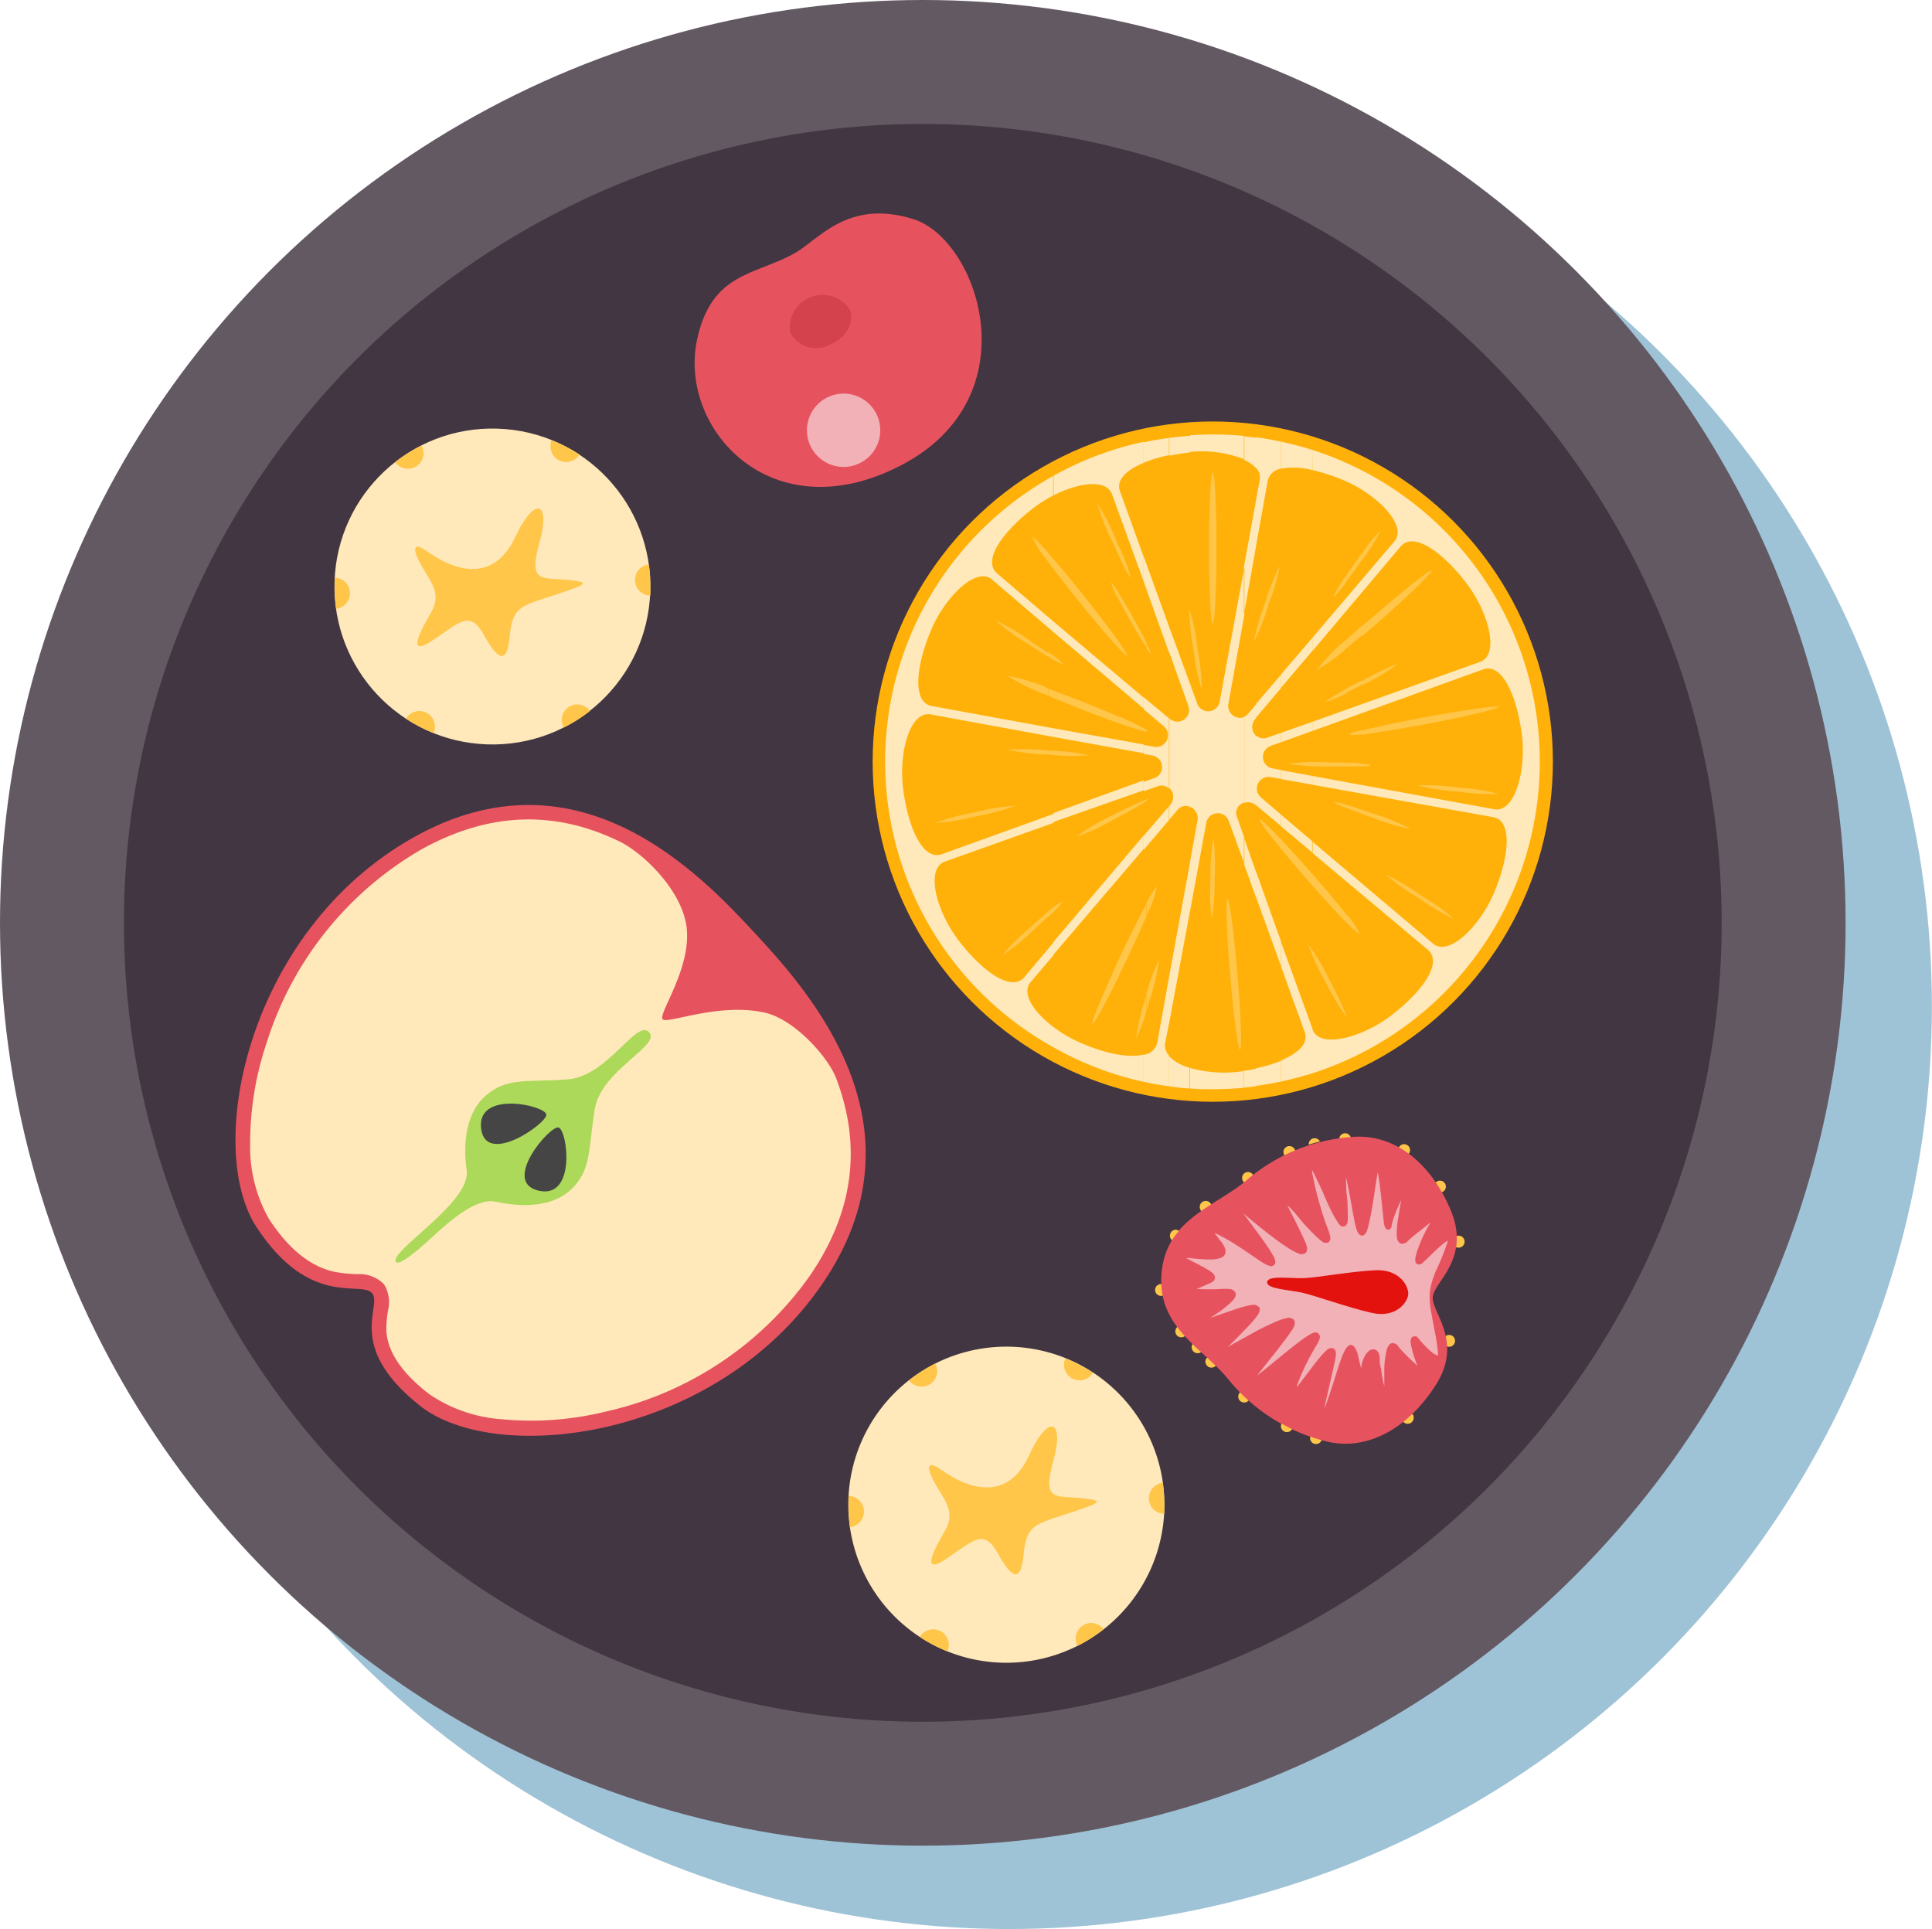 <svg xmlns="http://www.w3.org/2000/svg" width="183.36" height="183.07" viewBox="0 0 183.36 183.07">
  <defs>
    <style>
      .cls-1 {
        fill: #9fc3d6;
      }

      .cls-2 {
        fill: #635963;
      }

      .cls-3 {
        fill: #423642;
      }

      .cls-4, .cls-5 {
        fill: #ffb10a;
      }

      .cls-10, .cls-11, .cls-12, .cls-14, .cls-5, .cls-6, .cls-7, .cls-8, .cls-9 {
        fill-rule: evenodd;
      }

      .cls-6 {
        fill: #ffc64a;
      }

      .cls-13, .cls-7 {
        fill: #ffe9ba;
      }

      .cls-8 {
        fill: #e6535f;
      }

      .cls-9 {
        fill: #f2b1b6;
      }

      .cls-10 {
        fill: #e3120e;
      }

      .cls-11 {
        fill: #add95b;
      }

      .cls-12 {
        fill: #454545;
      }

      .cls-14 {
        fill: #d4424e;
      }
    </style>
  </defs>
  <title>Asset 37food2</title>
  <g id="Layer_2" data-name="Layer 2">
    <g id="Background">
      <g>
        <circle class="cls-1" cx="95.77" cy="95.49" r="87.58"/>
        <g>
          <circle class="cls-2" cx="87.58" cy="87.58" r="87.58"/>
          <circle class="cls-3" cx="87.58" cy="87.58" r="75.82"/>
          <g>
            <circle class="cls-4" cx="115.1" cy="72.28" r="32.28"/>
            <path class="cls-5" d="M126.24,98.65V82.32l9.29,7.83c1.32,1.12-.26,3.7-3.39,6.14a10.34,10.34,0,0,1-5.9,2.36Zm0-17.39L136,89.55c1.51,1.28,4.52-1.67,5.87-5,1.49-3.68,1.56-6.7-.15-7l-15.47-2.77v6.5Zm0-7.33V68.75l14.53-5.24c1.63-.59,3.07,2.07,3.63,6,.5,3.57-.64,7.63-2.59,7.28l-15.57-2.85Zm0-6.05,14.23-5.08c1.87-.66.82-4.75-1.4-7.59-2.44-3.12-5-4.7-6.14-3.37l-6.69,7.93v8.11Zm0-9.35V45.1c.35.12.71.25,1.08.4,3.34,1.35,6.29,4.36,5,5.87Zm0-13.43V58.53L121.6,64V44.48a9.16,9.16,0,0,1,4.64.62Zm0,14.67-4.64,5.5v4.27l4.64-1.66V59.77Zm0,9v5.18l-4.64-.85V70.43l4.64-1.68Zm0,6v6.5l-4.64-3.94V73.93l4.64.83Zm0,7.56-4.64-3.91v11l3,8.28a1.66,1.66,0,0,0,1.69,1V82.32Zm-4.64,18.35V91.75L123.85,98C124.22,99,123.31,100,121.6,100.67ZM119.21,44.4a1.37,1.37,0,0,1,.35,1.15l-.35,1.88v-3Zm2.39.08a1.5,1.5,0,0,0-1.29,1.16l-1.1,6.15v15L121.6,64V44.48Zm0,20.79v4.27l-1.31.46a1,1,0,0,1-1.08-.2V68.1l2.39-2.83Zm0,5.16v2.65l-.86-.16a1.11,1.11,0,0,1-.09-2.15l.95-.34Zm0,3.5v3.39l-1.94-1.65a1.11,1.11,0,0,1,1-1.91l.94.17Zm0,4.48-2.39-2v6.33l2.39,6.69v-11Zm0,13.34v8.92a13.63,13.63,0,0,1-2.39.71V85.14Zm-3.55-48.16a3.3,3.3,0,0,1,1.16.81v3l-1.16,6.35V43.59Zm1.16,8.2-1.16,6.49V68a1.11,1.11,0,0,0,.4-.3l.76-.9v-15Zm0,16.31v1.7a1.15,1.15,0,0,1-.07-1.61l.07-.09Zm0,8.29v6.33l-1.16-3.26V76.12a1.16,1.16,0,0,1,1.12.24l0,0Zm0,8.75-1.16-3.22v19.67c.4-.06.79-.13,1.16-.21Zm-5.66-18.43-2.62-7.27V43.2c.43-.09.88-.17,1.36-.24a11.3,11.3,0,0,1,5.76.63V53.78L115.7,66.62a1.11,1.11,0,0,1-2.15.09Zm4.5-8.43-1.51,8.42a1.13,1.13,0,0,0,1.51,1.3V58.28Zm0,17.84v3.34l-.7-1.95a1.06,1.06,0,0,1,.7-1.39Zm0,5.8-1.46-4a1.11,1.11,0,0,0-2.15.08l-3.51,19.2v3c1,1.22,4.14,1.83,6.93,1.44l.19,0V81.92Zm-7.12,10.87v-15l.76-.9a1.11,1.11,0,0,1,1.91,1l-2.67,14.91Zm0-16.31.07-.09a1.15,1.15,0,0,0-.07-1.61v1.7Zm0-8.3,0,0a1.11,1.11,0,0,0,1.82-1.15l-1.86-5.21Zm0-8.74-2.39-6.61V43.91a13.9,13.9,0,0,1,2.39-.71V59.44Zm0,2.42-2.39-6.7v11l2.39,2V61.86Zm0,12.92v1.7l-2.39,2.83V75l1.31-.47a1,1,0,0,1,1.08.21Zm0,3-2.39,2.81V100.1a1.5,1.5,0,0,0,1.29-1.17l1.1-6.14v-15Zm0,19.37v3a1.37,1.37,0,0,1-.35-1.15l.35-1.88Zm-2.39-23V71.5l.86.16a1.11,1.11,0,0,1,.09,2.15l-.95.34Zm0-3.5V67.26l1.94,1.65a1.11,1.11,0,0,1-1,1.9Zm0-17.82-2.25-6.24c-.37-1,.54-2,2.25-2.68v8.92Zm0,2.33-3-8.27c-.67-1.87-4.76-.82-7.6,1.39-3.12,2.45-4.7,5-3.37,6.15l13.92,11.74v-11Zm0,12.1v3.39l-20.12-3.6c-1.7-.31-1.63-3.33-.14-7,1.35-3.34,4.36-6.29,5.87-5l14.39,12.23Zm0,4.24L88.33,67.8c-2-.35-3.09,3.71-2.59,7.27.55,3.93,2,6.59,3.63,6l19.17-6.92V71.5Zm0,3.54v4.27L97.21,92.74c-1.12,1.33-3.7-.25-6.15-3.38-2.21-2.83-3.26-6.92-1.39-7.59L108.54,75Zm0,5.55V100.1c-1.28.3-3.37-.07-5.72-1-3.34-1.35-6.29-4.36-5-5.87Z"/>
            <path class="cls-6" d="M129.24,77.23v-.39l1.08.38a20.11,20.11,0,0,1,3.59,1.46,19.72,19.72,0,0,1-3.71-1.11l-1-.34Zm0-4.5V72.5c.52,0,.82.08.82.13a2.23,2.23,0,0,1-.82.1Zm0-3v-.38c1.24-.33,3.4-.8,5.87-1.26,3.89-.72,7.07-1.15,7.1-1s-3.09.93-7,1.65c-2.51.47-4.72.82-6,1Zm0-4.65v-.42A19.57,19.57,0,0,1,132.67,63a19.44,19.44,0,0,1-3.34,2l-.09,0Zm0-4.73v-.9l1-.85c3-2.6,5.51-4.59,5.63-4.45s-2.19,2.38-5.17,5l-1.42,1.22Zm0-7.13v-.64A12.9,12.9,0,0,1,131,50.38a15.73,15.73,0,0,1-1.76,2.8Zm13,22.12a19.81,19.81,0,0,1-3.86-.22,19.19,19.19,0,0,1-3.83-.59,20.79,20.79,0,0,1,3.86.22,19.19,19.19,0,0,1,3.83.59ZM138,87.22a19.08,19.08,0,0,1-3.35-2A19.57,19.57,0,0,1,131.52,83,20.8,20.8,0,0,1,134.87,85,19.57,19.57,0,0,1,138,87.22Zm-8.77-34.68v.64l-.33.46c-.4.57-.78,1.09-1.12,1.54v-.59l.82-1.17.63-.88Zm0,6.87v.9c-.51.44-1,.84-1.45,1.21v-.81l1.45-1.3Zm0,5.21V65c-.51.27-1,.52-1.45.73v-.38l1.37-.73.08,0Zm0,4.69v.38c-.69.08-1.1.09-1.11,0s.4-.21,1.11-.4Zm0,3.19v.23l-1.45,0v-.35c.58,0,1.07,0,1.45.09Zm0,4.34v.39c-.54-.2-1-.39-1.45-.56v-.29c.41.12.91.28,1.45.46ZM127.79,96.5v-.11c0,.06,0,.1,0,.11Zm0-9v-.71A6.41,6.41,0,0,1,129,88.56C128.9,88.62,128.47,88.23,127.79,87.55ZM115.1,44.85c.19,0,.35,3.21.35,7.16s-.16,7.17-.35,7.17-.35-3.21-.35-7.17.16-7.16.35-7.16Zm12.69,9.74v.59a7.45,7.45,0,0,1-1.27,1.51,10.85,10.85,0,0,1,1.27-2.1Zm0,6.12v.81a13.44,13.44,0,0,1-2.75,2,15.37,15.37,0,0,1,2.75-2.83Zm0,4.68v.38a8.32,8.32,0,0,1-2,.84,10.86,10.86,0,0,1,2-1.22Zm0,7v.35l-1.6,0a20.26,20.26,0,0,1-3.86-.26,19.22,19.22,0,0,1,3.87-.12l1.59,0Zm0,4v.29a4.17,4.17,0,0,1-1.18-.56,3.93,3.93,0,0,1,1.18.27Zm0,10.46v.71c-.92-.94-2.3-2.44-3.8-4.16-2.6-3-4.59-5.5-4.44-5.63s2.37,2.19,5,5.17c1.31,1.51,2.47,2.89,3.27,3.91Zm0,9.55v.11a23.81,23.81,0,0,1-2-3.34,21,21,0,0,1-1.62-3.52,20.23,20.23,0,0,1,2,3.34,31.18,31.18,0,0,1,1.61,3.41Zm-19-.63V94.4A16.43,16.43,0,0,1,110,91.09a19.56,19.56,0,0,1-.88,3.77c-.09.31-.17.62-.26.9Zm0-8.86V85.71c.53-1,.9-1.55,1-1.51a10.31,10.31,0,0,1-1,2.7Zm0-10.94v-.14c.12,0,.18,0,.19,0s-.06.08-.19.17Zm0-6.55v-.15c.09.06.14.11.13.13s0,0-.13,0Zm0-8V61c.3.59.46,1,.41,1s-.18-.17-.41-.52Zm4.09-3.63a19.43,19.43,0,0,1,.77,3.8,19.71,19.71,0,0,1,.4,3.85,19.88,19.88,0,0,1-.77-3.79,20.69,20.69,0,0,1-.4-3.86ZM115,87.24a20.68,20.68,0,0,1-.11-3.87,20,20,0,0,1,.27-3.86,20.68,20.68,0,0,1,.11,3.87,20,20,0,0,1-.27,3.86Zm2.69,12.37c-.19,0-.61-3.17-.94-7.11s-.44-7.15-.25-7.17.61,3.17.94,7.11.45,7.15.25,7.17Zm3.79-46a20.41,20.41,0,0,1-1.08,3.72A18.91,18.91,0,0,1,119,60.91a21.2,21.2,0,0,1,1.08-3.71A19.65,19.65,0,0,1,121.52,53.6ZM108.83,61v.47c-.38-.57-1-1.59-1.65-2.76-.38-.65-.71-1.27-1-1.79v-.61c.37.58.83,1.36,1.31,2.22s1,1.84,1.33,2.47Zm0,8.3v.15a20.22,20.22,0,0,1-2.64-.81V68a24.32,24.32,0,0,1,2.64,1.27Zm0,6.56V76c-.4.28-1.4.86-2.64,1.51v-.42c1.23-.62,2.24-1.09,2.64-1.23Zm0,9.89V86.9c-.47,1.1-1.09,2.46-1.78,3.92-.29.61-.58,1.21-.86,1.77V91l.23-.47c.92-1.94,1.78-3.65,2.41-4.81Zm0,8.69v1.36a14.28,14.28,0,0,1-1,2.77,20,20,0,0,1,.87-3.77l.1-.36Zm-2.64-32.9c.43.46.71.7.76.66s-.23-.52-.76-1.28v.62Zm0-8.8v-.87a15.57,15.57,0,0,1,1.14,3A10.07,10.07,0,0,1,106.19,52.7Zm0-.87v.87c-.2-.41-.41-.87-.63-1.36a21.24,21.24,0,0,1-1.42-3.6,19.48,19.48,0,0,1,1.77,3.45l.28.64Zm0,4.44v.61a6.5,6.5,0,0,1-.75-1.67,4.68,4.68,0,0,1,.75,1.06Zm0,4.61c-.75-1.08-2-2.72-3.45-4.53-1.24-1.55-2.4-2.94-3.26-3.91v.83c.73,1,1.67,2.21,2.72,3.52,1.64,2.05,3.13,3.8,4,4.71v-.62Zm0,7.11v.61c-1.13-.4-2.52-.92-4-1.51-1-.38-1.86-.75-2.68-1.09v-.68l2.94,1.12c1.41.56,2.71,1.09,3.77,1.55Zm0,9.06v.42l-.51.27a20.22,20.22,0,0,1-3.52,1.63,19.8,19.8,0,0,1,3.35-2l.68-.36Zm0,13.94v1.6c-1.32,2.69-2.39,4.62-2.53,4.55s1-2.79,2.53-6.15Zm-6.71-4.07v-.44a6.69,6.69,0,0,1,1.4-1,8.21,8.21,0,0,1-1.4,1.49Zm0-15.36v-.37a19.21,19.21,0,0,1,3.85.45,20,20,0,0,1-3.85-.08Zm0-9.28V61.9a7.58,7.58,0,0,1,1.5,1.18A6.42,6.42,0,0,1,99.48,62.28Zm0-9.84v.83A9.08,9.08,0,0,1,98,51c.08-.06.64.51,1.49,1.47Zm0,9.46v.38c-.53-.32-1.17-.72-1.84-1.16a20.2,20.2,0,0,1-3.14-2.28,19.71,19.71,0,0,1,3.34,2c.61.4,1.17.77,1.64,1.1Zm0,3.42V66a18.26,18.26,0,0,1-3.86-1.86,16.39,16.39,0,0,1,3.86,1.18Zm0,5.87v.37h0a19.79,19.79,0,0,1-3.84-.45,20.18,20.18,0,0,1,3.87.08Zm0,15.29v.44c-.39.37-.85.8-1.34,1.24a20,20,0,0,1-3,2.45,20.36,20.36,0,0,1,2.75-2.73c.58-.53,1.13-1,1.59-1.4ZM88.76,78.1a20.59,20.59,0,0,1,3.74-1,18.72,18.72,0,0,1,3.83-.62,20.85,20.85,0,0,1-3.75,1A20.62,20.62,0,0,1,88.76,78.1Z"/>
            <path class="cls-7" d="M124.58,42.71a31.06,31.06,0,0,1,0,59.14v-4.1c.73,1.79,4.76.73,7.56-1.46,3.13-2.44,4.71-5,3.39-6.14l-11-9.23V79.85L136,89.55c1.51,1.28,4.52-1.67,5.87-5,1.49-3.68,1.56-6.7-.15-7l-17.13-3.07v-.83l17.23,3.15c1.95.35,3.09-3.71,2.59-7.28-.55-3.92-2-6.58-3.63-6l-16.19,5.84v-.87l15.89-5.68c1.87-.66.82-4.75-1.4-7.59-2.44-3.12-5-4.7-6.14-3.37l-8.35,9.9V60.49l7.75-9.12c1.28-1.51-1.67-4.52-5-5.87a18.31,18.31,0,0,0-2.74-.88Zm-3-.79a29.65,29.65,0,0,1,3,.79v1.91a6.91,6.91,0,0,0-3-.14V41.92Zm3,59.93c-1,.31-2,.57-3,.79v-2c1.71-.71,2.62-1.66,2.25-2.68l-2.25-6.24V89.41l3,8.28,0,.06v4.1Zm0-41.36v1.25l-3,3.53V64l3-3.5Zm0,8v.87l-3,1.08v-.89l3-1.06Zm0,5.15v.83l-3-.53v-.85l3,.55Zm0,6.22v1.07l-3-2.51V77.32ZM119.21,41.5c.81.11,1.61.25,2.39.42v2.56a1.5,1.5,0,0,0-1.29,1.16l-1.1,6.15V47.43l.35-1.88a1.37,1.37,0,0,0-.35-1.15V41.5Zm2.39,61.14c-.78.16-1.58.3-2.39.41v-1.67a13.9,13.9,0,0,0,2.39-.71v2Zm0-38.65v1.28l-2.39,2.83V66.8L121.6,64Zm0,5.55v.89l-.95.34a1.11,1.11,0,0,0,.09,2.15l.86.16v.85l-.94-.17a1.11,1.11,0,0,0-1,1.91l1.94,1.65v1.09l-2.39-2V69.8a1,1,0,0,0,1.08.2l1.31-.46Zm0,19.87v2.34l-2.39-6.61V82.72Zm-3.55-48,1.16.13v2.9a3.3,3.3,0,0,0-1.16-.81V41.37Zm1.16,61.68-1.16.13v-1.59c.4-.06.79-.13,1.16-.21v1.67Zm0-55.62v4.36l-1.16,6.49v-4.5l1.16-6.35Zm0,19.37v1.3l-.07.09a1.15,1.15,0,0,0,.07,1.61v6.59l0,0a1.16,1.16,0,0,0-1.12-.24V68a1.11,1.11,0,0,0,.4-.3l.76-.9Zm0,15.92v2.42l-1.16-3.22V79.46ZM115.1,41.23c1,0,2,.05,3,.14v2.22a11.07,11.07,0,0,0-5.16-.7V41.31c.73-.05,1.47-.08,2.21-.08Zm3,62c-1,.09-2,.14-3,.14-.74,0-1.48,0-2.21-.08v-1.95a12.09,12.09,0,0,0,5,.33l.19,0v1.59Zm0-49.4v4.5l-1.51,8.42a1.13,1.13,0,0,0,1.51,1.3v8.12a1,1,0,0,0-.69,1.39l.69,1.95v2.46l-1.46-4a1.11,1.11,0,0,0-2.15.08l-1.55,8.45V81.8l.71-3.92a1.15,1.15,0,0,0-.71-1.31V64.88l.66,1.83a1.11,1.11,0,0,0,2.15-.09Zm-5.16,49.46c-.66,0-1.31-.11-2-.2v-2.86a4.34,4.34,0,0,0,2,1.11v1.95Zm-2-61.73c.65-.09,1.3-.15,2-.2v1.58l-.6.07c-.48.07-.93.15-1.36.24V41.51Zm2,23.37V76.57a1,1,0,0,0-1.2.31l-.76.9v-1.3l.07-.09a1.15,1.15,0,0,0-.07-1.61v-6.6l0,0a1.11,1.11,0,0,0,1.82-1.15l-1.86-5.21V59.44l2,5.44Zm0,16.92v4.6l-2,10.75V92.79Zm-2,21.24c-.81-.11-1.61-.25-2.39-.42V100.1a1.5,1.5,0,0,0,1.29-1.17l1.1-6.14v4.36L110.58,99a1.37,1.37,0,0,0,.35,1.15V103Zm-2.39-61.11c.78-.17,1.58-.31,2.39-.42V43.2a13.9,13.9,0,0,0-2.39.71v-2Zm2.39,17.51v2.42l-2.39-6.7V52.83l2.39,6.61Zm0,8.74v6.6a1,1,0,0,0-1.08-.21l-1.31.47v-.89l.95-.34a1.11,1.11,0,0,0-.09-2.15l-.86-.16v-.85l.94.16a1.11,1.11,0,0,0,1-1.9l-1.94-1.65V66.17l2.39,2Zm0,8.3v1.3l-2.39,2.81V79.31Zm-2.39,26.14A30.62,30.62,0,0,1,100,99.4V97.48a12.56,12.56,0,0,0,2.82,1.6c2.35,1,4.44,1.32,5.72,1v2.52ZM100,45.15a30.62,30.62,0,0,1,8.54-3.22v2c-1.71.7-2.62,1.66-2.25,2.68l2.25,6.24v2.33l-3-8.27c-.53-1.46-3.13-1.14-5.59.12V45.15Zm8.54,21v1.09L100,60V59l8.54,7.2Zm0,4.48v.85L100,69.94v-.82l8.54,1.53Zm0,3.5V75l-8.54,3v-.85l8.54-3.09Zm0,5.16v1.28l-8.54,10v-1.2ZM100,99.4a31,31,0,0,1,0-54.25V47a13.6,13.6,0,0,0-2,1.27c-3.12,2.45-4.7,5-3.37,6.15L100,59v1l-5.85-5c-1.51-1.28-4.52,1.67-5.87,5-1.49,3.68-1.56,6.7.14,7L100,69.12v.82L88.33,67.8c-2-.35-3.09,3.71-2.59,7.27.55,3.93,2,6.59,3.63,6L100,77.24v.85L89.67,81.77c-1.87.67-.82,4.76,1.39,7.59,2.45,3.13,5,4.71,6.15,3.38L100,89.43v1.2l-2.19,2.58c-.89,1.05.27,2.83,2.19,4.27Z"/>
          </g>
          <g>
            <path class="cls-6" d="M134.17,134.6a.58.58,0,0,1-.61.52.56.56,0,0,1-.51-.62.56.56,0,0,1,.61-.51A.56.56,0,0,1,134.17,134.6Z"/>
            <path class="cls-6" d="M115.53,129.28a.56.56,0,0,1-.61.51.58.58,0,0,1-.52-.61.59.59,0,0,1,.62-.52A.56.56,0,0,1,115.53,129.28Z"/>
            <path class="cls-6" d="M118.64,132.59a.56.56,0,1,1-1.12-.1.56.56,0,0,1,.61-.51A.56.56,0,0,1,118.64,132.59Z"/>
            <path class="cls-6" d="M110.75,122.47a.56.56,0,0,1-.61.51.56.56,0,1,1,.1-1.12A.56.56,0,0,1,110.75,122.47Z"/>
            <path class="cls-6" d="M122.94,109.38a.56.56,0,0,1-.61.51.57.57,0,0,1-.52-.61.56.56,0,0,1,.61-.51A.57.57,0,0,1,122.94,109.38Z"/>
            <path class="cls-6" d="M128.23,108.16a.57.57,0,0,1-.61.52.56.56,0,0,1-.52-.61.57.57,0,0,1,.61-.52A.58.58,0,0,1,128.23,108.16Z"/>
            <path class="cls-6" d="M115,114.6a.56.56,0,0,1-.61.51.57.57,0,1,1,.61-.51Z"/>
            <path class="cls-6" d="M119,111.84a.56.56,0,1,1-.51-.61A.56.56,0,0,1,119,111.84Z"/>
            <path class="cls-6" d="M137.22,112.66a.56.56,0,0,1-.61.51.56.56,0,0,1-.51-.61.56.56,0,0,1,1.12.1Z"/>
            <path class="cls-6" d="M125.46,136.53a.56.56,0,1,1-1.12-.1.56.56,0,1,1,1.12.1Z"/>
            <path class="cls-6" d="M112.68,126.4a.57.57,0,0,1-.62.51.56.56,0,0,1-.51-.61.56.56,0,0,1,.61-.51A.57.57,0,0,1,112.68,126.4Z"/>
            <path class="cls-6" d="M133.82,109.2a.56.56,0,0,1-1.12-.1.56.56,0,1,1,1.12.1Z"/>
            <path class="cls-6" d="M139,117.83a.57.57,0,1,1-1.13-.1.57.57,0,0,1,1.13.1Z"/>
            <path class="cls-6" d="M138.09,127.3a.56.56,0,1,1-1.12-.1.56.56,0,0,1,.61-.51A.56.56,0,0,1,138.09,127.3Z"/>
            <path class="cls-8" d="M110.24,120.83c-.44,5.09,3.79,7,6.28,10a17.19,17.19,0,0,0,9.28,5.94c3.86,1,7.8-1.15,10.46-5.32s-.41-6.9-.28-8.36,3.61-3.62,1.72-8.19-5.41-7.34-9.37-7a17.24,17.24,0,0,0-10.18,4.24C115.19,114.57,110.69,115.73,110.24,120.83Z"/>
            <path class="cls-9" d="M137.41,117.73a2.69,2.69,0,0,0-.36.25c-.29.22-.57.48-.84.73s-.45.44-.68.66-.36.34-.54.49a.42.42,0,0,1-.48.11c-.21-.11-.21-.36-.18-.56a3.63,3.63,0,0,1,.16-.65,12.68,12.68,0,0,1,.73-1.75,10.44,10.44,0,0,1,.56-1l-.77.6c-.47.38-1,.77-1.4,1.17a.68.68,0,0,1-.69.23.69.69,0,0,1-.34-.56,3.83,3.83,0,0,1,0-.83c0-.39.08-.78.14-1.16s.16-1,.25-1.46a.23.23,0,0,1,0-.07c-.16.3-.29.61-.42.92s-.21.53-.3.8a6.48,6.48,0,0,0-.17.63c0,.18-.11.43-.35.42s-.32-.3-.36-.5-.07-.52-.1-.78c-.08-.75-.15-1.51-.24-2.27s-.15-1.27-.27-1.89c-.06.3-.11.61-.13.73-.13.84-.25,1.68-.39,2.52-.09.56-.2,1.11-.33,1.66a3.62,3.62,0,0,1-.22.73c-.09.18-.22.37-.45.36s-.4-.3-.47-.52a6.87,6.87,0,0,1-.23-.92c-.18-.88-.32-1.77-.49-2.66-.09-.47-.18-.94-.3-1.41,0,.59,0,1.18.08,1.77s.07,1.3.09,2c0,.27,0,.77-.33.86s-.45-.14-.58-.32a6.59,6.59,0,0,1-.44-.72c-.38-.7-.71-1.43-1-2.15-.19-.41-.38-.82-.58-1.23s-.3-.62-.47-.93c0,.31.09.61.15.91a27.57,27.57,0,0,0,.69,2.71q.28,1,.63,1.89a4.63,4.63,0,0,1,.25.8.53.53,0,0,1-.17.57.57.57,0,0,1-.62-.11,5.27,5.27,0,0,1-.57-.49c-.5-.49-1-1-1.44-1.54s-.84-1-1.27-1.41l.21.44c.38.74.76,1.47,1.11,2.23.14.29.28.59.41.89s.27.72,0,1a.72.72,0,0,1-.75,0,5.42,5.42,0,0,1-.89-.48c-.38-.24-.75-.5-1.1-.76s-.81-.61-1.2-.92c-.59-.47-1.17-.94-1.75-1.43l-.19-.16,1.11,1.51q.51.67,1,1.38a12.17,12.17,0,0,1,.72,1.14c.12.23.32.62.07.85s-.47.06-.67,0a5.84,5.84,0,0,1-.76-.45c-.69-.46-1.37-.94-2.07-1.39-.41-.27-.84-.53-1.27-.76s-.59-.31-.89-.45l0,0,.71.94c.22.31.47.75.27,1.13s-.92.46-1.35.46a16.64,16.64,0,0,1-2-.14l-.33,0,1,.52c.38.2.77.4,1.14.63s.63.42.6.74-.27.39-.46.5l-.71.31-.57.24.16,0a19.1,19.1,0,0,0,2.14,0,5.35,5.35,0,0,1,.8,0,.69.69,0,0,1,.58.32c.18.37-.24.79-.48,1a10.18,10.18,0,0,1-.87.73l-1,.68.56-.19c.81-.28,1.63-.58,2.45-.82a5.57,5.57,0,0,1,.9-.2.7.7,0,0,1,.69.2c.2.3-.07.68-.25.92a10.55,10.55,0,0,1-.69.81l-.87.9-1.14,1.15.42-.25,1.81-1a24.08,24.08,0,0,1,2.39-1.18,5.1,5.1,0,0,1,.91-.3.72.72,0,0,1,.72.14c.23.3,0,.73-.18,1-.46.7-1,1.37-1.48,2l-1.59,2-.23.31L120,130l1.5-1.23c.7-.57,1.41-1.15,2.14-1.68a7.68,7.68,0,0,1,.8-.51c.21-.11.51-.23.71,0a.47.47,0,0,1,.07.52,2.69,2.69,0,0,1-.29.59,23,23,0,0,0-1.44,2.79,10.45,10.45,0,0,0-.4,1.06.19.19,0,0,0,0,.08.69.69,0,0,1,.1-.12c.31-.39.6-.79.91-1.18.42-.56.84-1.13,1.3-1.66a5.39,5.39,0,0,1,.53-.54.6.6,0,0,1,.6-.16c.37.17.25.77.19,1.08-.18.85-.38,1.7-.57,2.54s-.33,1.41-.47,2.11c.26-.62.48-1.28.69-1.92.3-.91.57-1.83.89-2.73a6.36,6.36,0,0,1,.4-.93c.12-.22.31-.49.59-.47s.54.58.61.89.21.9.32,1.34a2.94,2.94,0,0,1,.43-1.32c.18-.27.5-.58.86-.48s.48.55.48.89,0,.49.07.73.1.65.17,1,.12.59.19.88c0-.43,0-.87,0-1.31s0-.87.08-1.31a5,5,0,0,1,.18-.94c.08-.23.21-.5.48-.54a.61.61,0,0,1,.58.3c.13.17.28.34.43.5l.59.6c.26.25.53.5.81.73l0,0A8.32,8.32,0,0,1,134,128c-.08-.29-.28-1,.1-1.14s.47.1.61.27.49.56.75.81a5.62,5.62,0,0,0,.64.55c.06,0,.27.16.35.15s0-.44,0-.53q-.08-.61-.18-1.23c-.14-.75-.3-1.5-.42-2.26a7.52,7.52,0,0,1-.15-2,7.74,7.74,0,0,1,.67-2.21,22.37,22.37,0,0,0,1-2.51A1.65,1.65,0,0,0,137.41,117.73Z"/>
            <path class="cls-10" d="M120.26,121.68c-.06.65,2.08.72,3.33,1s4.34,1.41,6.62,1.92,3.37-1,3.44-1.74-.76-2.41-3.09-2.31-5.58.71-6.85.75S120.31,121,120.26,121.68Z"/>
            <path class="cls-6" d="M122.63,135.63a.58.58,0,0,1-.54.28.57.57,0,0,1-.52-.61,1.05,1.05,0,0,1,.05-.19C122,135.29,122.28,135.46,122.63,135.63Z"/>
            <path class="cls-6" d="M114,128.31a.58.58,0,0,1-.39.11.56.56,0,0,1-.51-.61.58.58,0,0,1,.09-.26C113.44,127.81,113.71,128.06,114,128.31Z"/>
            <path class="cls-6" d="M111.23,117.7a.57.57,0,0,1,.36-1,.56.56,0,0,1,.3.12A7.67,7.67,0,0,0,111.23,117.7Z"/>
            <path class="cls-6" d="M124.21,108.63a.14.14,0,0,1,0-.09.56.56,0,0,1,1.06-.21C124.91,108.42,124.55,108.52,124.21,108.63Z"/>
          </g>
          <g>
            <path class="cls-7" d="M95.51,157.8a15,15,0,1,0-15-15A15,15,0,0,0,95.51,157.8Z"/>
            <path class="cls-6" d="M89.33,139.49c3.07,2.18,6.48,2.69,8.32-1.35s3.42-3.42,2.32.49.25,3.3,2.69,3.55,1.59.49-1.34,1.47-3.91,1-4.16,3.79-1.1,2.44-2.45,0-2.32-1.23-4.89.49-1.1-1-.12-2.69,0-2.82-.86-4.28S87.76,138.37,89.33,139.49Z"/>
            <g>
              <path class="cls-6" d="M101.11,128.91a15.52,15.52,0,0,1,2.62,1.37,1.48,1.48,0,0,1-2.75-.75A1.6,1.6,0,0,1,101.11,128.91Z"/>
              <path class="cls-6" d="M110.35,140.72a14.42,14.42,0,0,1,.15,2.1q0,.42,0,.84a1.47,1.47,0,0,1-.72-2.75A1.36,1.36,0,0,1,110.35,140.72Z"/>
              <path class="cls-6" d="M104.75,154.62a15.22,15.22,0,0,1-2.49,1.58,1.48,1.48,0,0,1,2-2A1.46,1.46,0,0,1,104.75,154.62Z"/>
              <path class="cls-6" d="M89.91,156.72a14.74,14.74,0,0,1-2.61-1.37,1.48,1.48,0,0,1,2.75.75A1.44,1.44,0,0,1,89.91,156.72Z"/>
              <path class="cls-6" d="M80.67,144.92a16.22,16.22,0,0,1-.14-2.1c0-.29,0-.57,0-.85a1.48,1.48,0,0,1,.73,2.76A1.55,1.55,0,0,1,80.67,144.92Z"/>
              <path class="cls-6" d="M86.27,131a15,15,0,0,1,2.49-1.59,1.47,1.47,0,0,1-2,2A1.47,1.47,0,0,1,86.27,131Z"/>
            </g>
          </g>
          <g>
            <path class="cls-8" d="M35.3,122.71c1.09,1.18-2.65,5,4.57,10.71s28,3.28,38.17-11.57S77,94.34,71.74,88.66s-16.83-18-32.51-9.18-19.91,29.32-14.87,37S34.21,121.52,35.3,122.71Z"/>
            <path class="cls-7" d="M36.32,121.76a1.15,1.15,0,0,1,.25.34,3.29,3.29,0,0,1,.25,2.29,10.18,10.18,0,0,0-.15,1.91c.15,2.51,2.2,4.56,4.06,6a13.91,13.91,0,0,0,6.88,2.39,29.66,29.66,0,0,0,9.93-.74,32.35,32.35,0,0,0,19.35-12.92c4-5.86,5-12.08,2.45-18.74-.73-1.92-3.87-5.51-6.72-6.18-4.43-1-9.28,1.11-9.73.62s2.59-4.6,2.3-8.45c-.27-3.62-4.11-7.31-6.39-8.42-6.41-3.12-12.69-2.67-18.89.8A32.39,32.39,0,0,0,25.35,98.83a30,30,0,0,0-1.61,9.84,13.85,13.85,0,0,0,1.78,7c1.45,2.22,3.41,4.35,6.09,5a12.75,12.75,0,0,0,2.3.25A3.28,3.28,0,0,1,36.32,121.76Z"/>
            <path class="cls-11" d="M37.59,119.77c.35.39,2.24-1.26,3.55-2.47s4-3.66,5.86-3.26,5.1.77,7.15-1.11,1.67-4,2.31-7.71,6.34-6,5.14-7.27-3.9,4.17-7.7,4.48-5.82-.26-7.88,1.62-2,5.12-1.73,7-2.56,4.3-3.87,5.51S37.17,119.31,37.59,119.77Z"/>
            <path class="cls-12" d="M53,107c.86.2,1.72,6.81-1.87,6S52.19,106.8,53,107Z"/>
            <path class="cls-12" d="M51.85,105.77c-.12-.88-6.63-2.32-6.19,1.33S52,106.54,51.85,105.77Z"/>
          </g>
          <g>
            <circle class="cls-13" cx="46.74" cy="55.67" r="14.99" transform="translate(-10.44 100.55) rotate(-88.12)"/>
            <path class="cls-6" d="M40.56,52.34C43.63,54.52,47,55,48.88,51s3.42-3.43,2.32.49.25,3.3,2.69,3.54,1.59.49-1.34,1.47-3.92,1-4.16,3.79-1.1,2.45-2.45,0-2.32-1.22-4.89.49-1.1-1-.12-2.69,0-2.81-.86-4.28S39,51.22,40.56,52.34Z"/>
            <g>
              <path class="cls-6" d="M52.34,41.77A15.48,15.48,0,0,1,55,43.13a1.48,1.48,0,0,1-2.75-.75A1.36,1.36,0,0,1,52.34,41.77Z"/>
              <path class="cls-6" d="M61.58,53.57a14.52,14.52,0,0,1,.15,2.1c0,.28,0,.57,0,.85A1.48,1.48,0,0,1,61,53.76,1.45,1.45,0,0,1,61.58,53.57Z"/>
              <path class="cls-6" d="M56,67.47a14.35,14.35,0,0,1-2.49,1.58,1.44,1.44,0,0,1,0-1.46,1.46,1.46,0,0,1,2-.54A1.37,1.37,0,0,1,56,67.47Z"/>
              <path class="cls-6" d="M41.14,69.57a15.38,15.38,0,0,1-2.61-1.36,1.46,1.46,0,0,1,1.27-.73A1.48,1.48,0,0,1,41.28,69,1.37,1.37,0,0,1,41.14,69.57Z"/>
              <path class="cls-6" d="M31.9,57.77a16.1,16.1,0,0,1-.14-2.1c0-.28,0-.57,0-.85a1.48,1.48,0,0,1,.72,2.76A1.45,1.45,0,0,1,31.9,57.77Z"/>
              <path class="cls-6" d="M37.5,43.87A14.35,14.35,0,0,1,40,42.29a1.46,1.46,0,0,1,0,1.46,1.49,1.49,0,0,1-2,.55A1.62,1.62,0,0,1,37.5,43.87Z"/>
            </g>
          </g>
          <g>
            <g>
              <path class="cls-8" d="M75.47,24c2.24-1.27,5-5.14,11.2-3.21s11.27,16.85-1.08,23.33S64.38,40.69,66.15,32.27C67.52,25.77,71.74,26.14,75.47,24Z"/>
              <path class="cls-9" d="M76.76,41.93a3.48,3.48,0,1,1,4.39,2.21A3.48,3.48,0,0,1,76.76,41.93Z"/>
            </g>
            <path class="cls-14" d="M78.71,32.73c1.56-.6,2.43-2.11,1.94-3.35A3.1,3.1,0,0,0,75,31.57,2.77,2.77,0,0,0,78.71,32.73Z"/>
          </g>
        </g>
      </g>
    </g>
  </g>
</svg>
